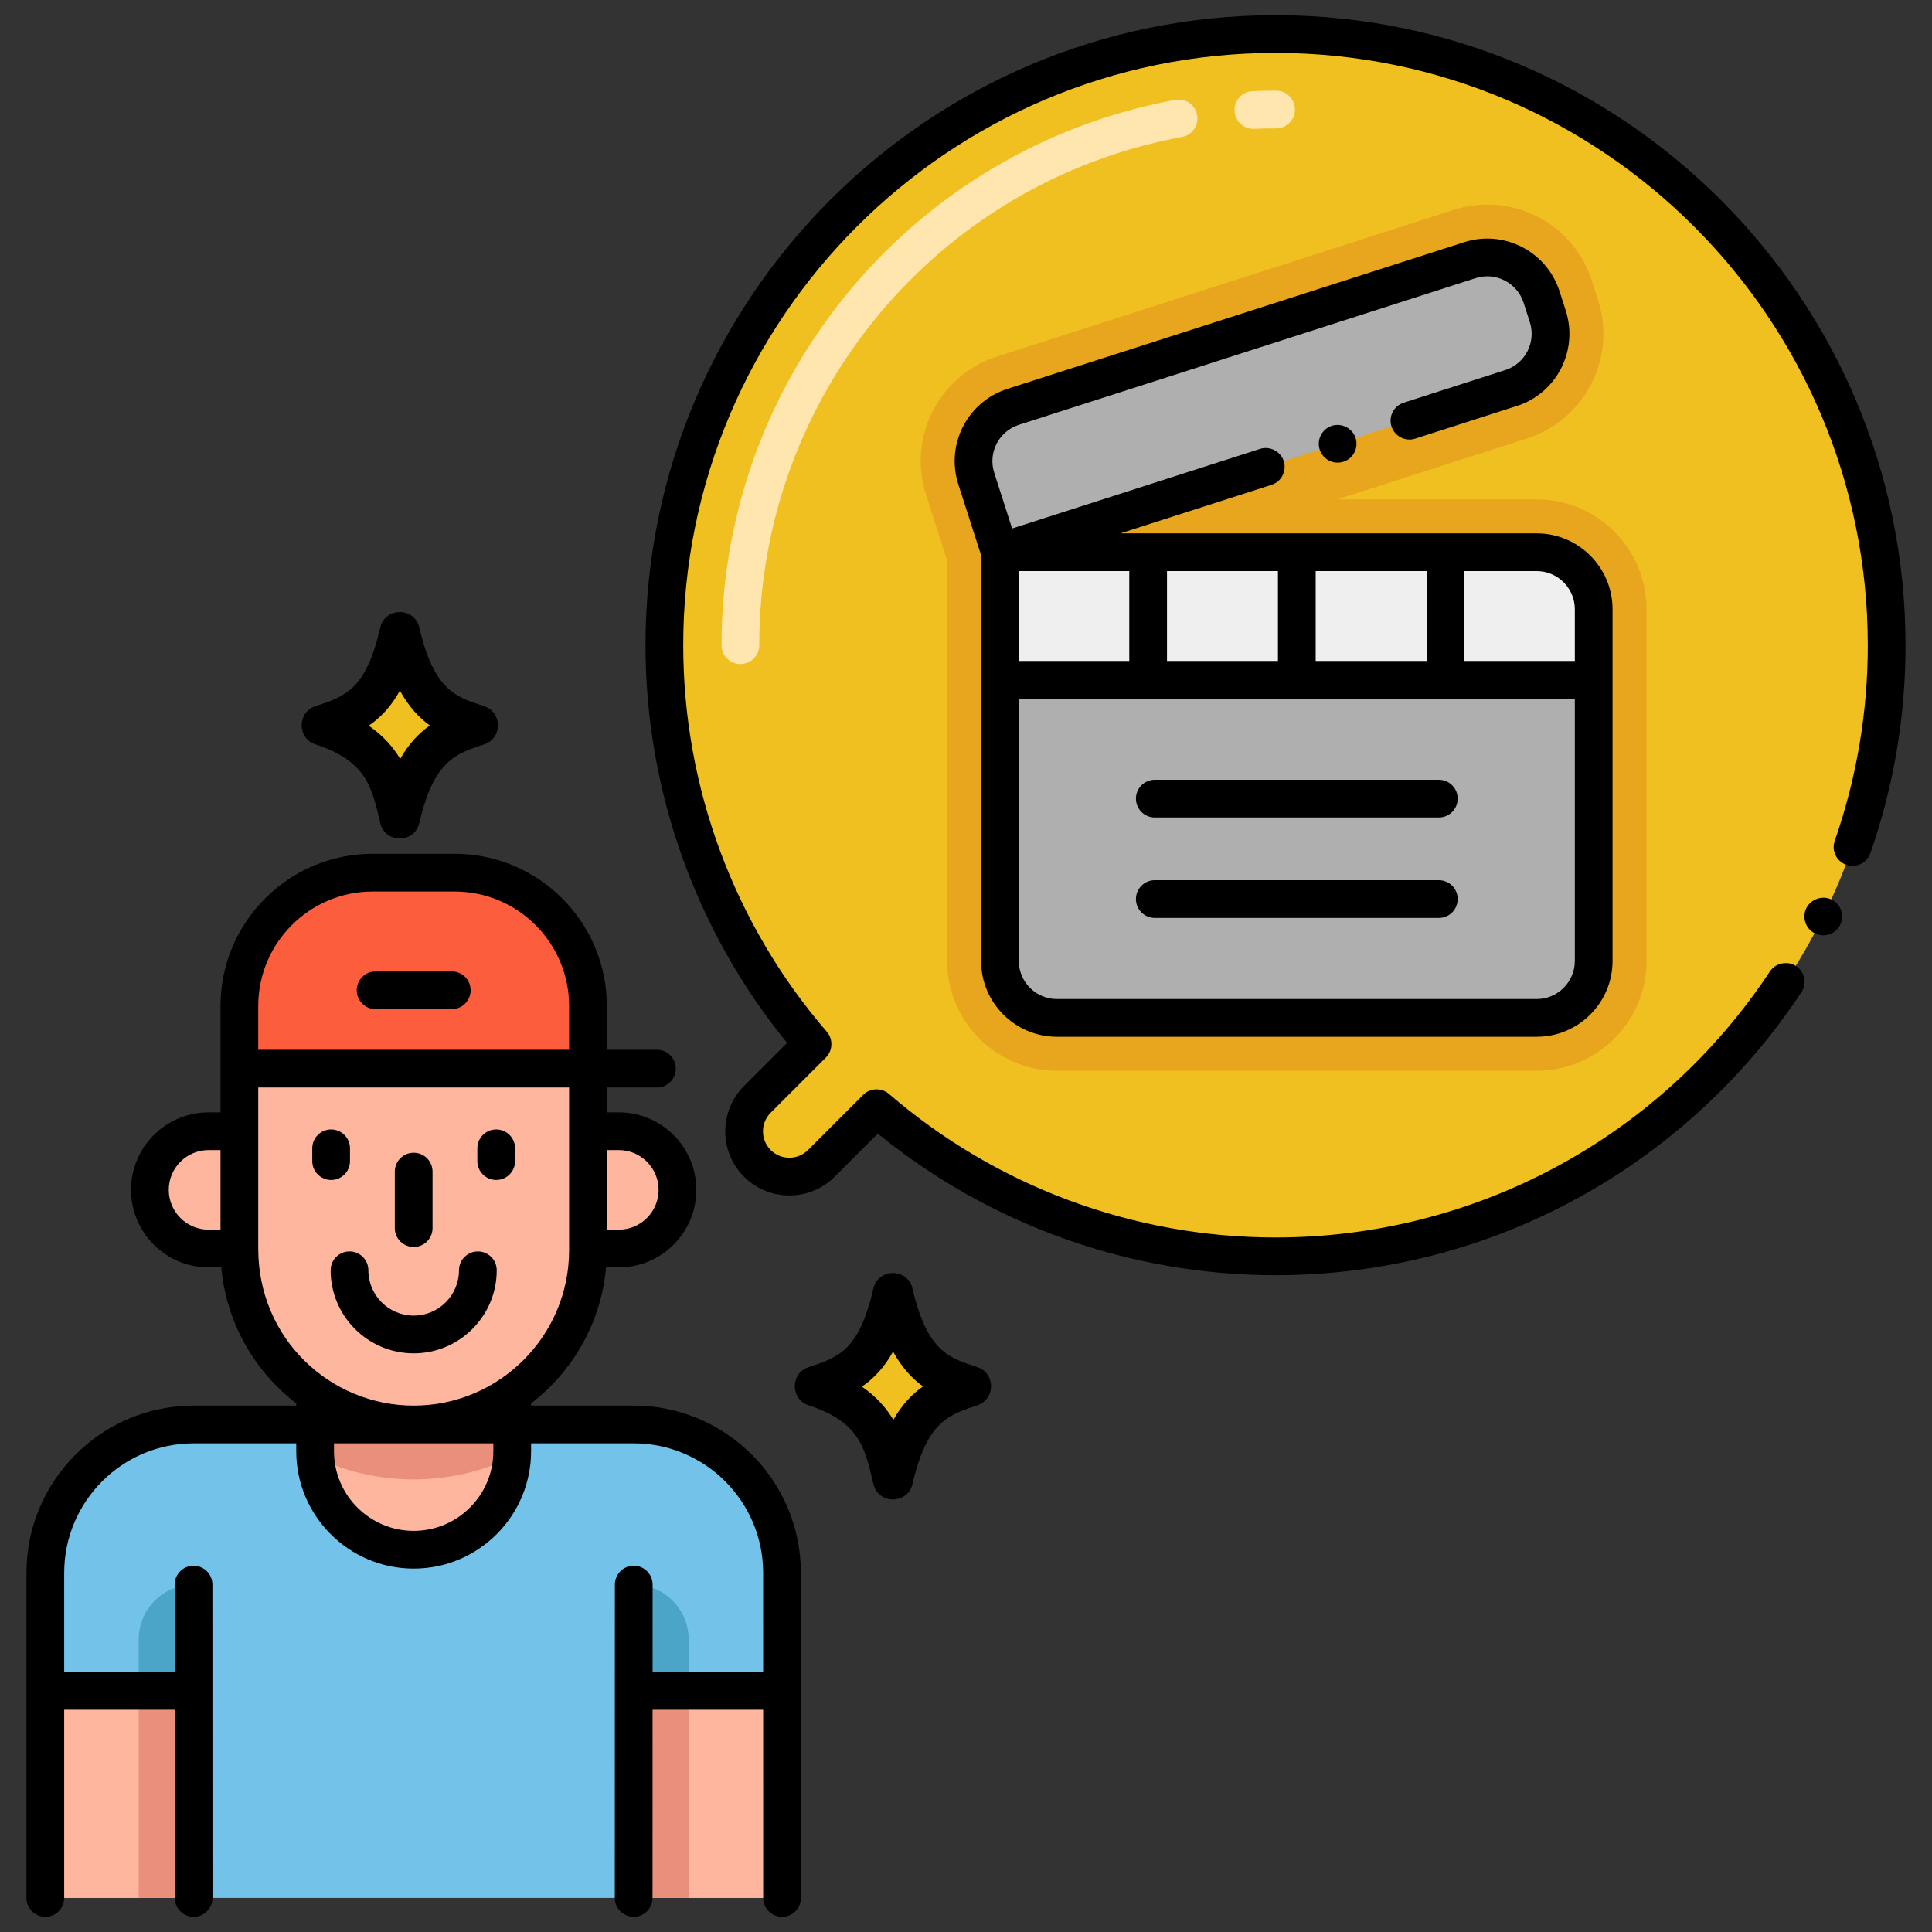 <?xml version="1.0" encoding="utf-8"?>
<!-- Generator: Adobe Illustrator 24.0.0, SVG Export Plug-In . SVG Version: 6.00 Build 0)  -->
<svg version="1.1" xmlns="http://www.w3.org/2000/svg" xmlns:xlink="http://www.w3.org/1999/xlink" x="0px" y="0px"
	 viewBox="0 0 256 256" enable-background="new 0 0 256 256" xml:space="preserve">
<rect x="0" y="0" width="256" height="256" fill="#333333" stroke="none"/>
<g id="Caption">
</g>
<g id="Icons">
	<g>
		<circle fill="#F0C020" cx="169.008" cy="85.494" r="80.979"/>
		<path fill="#72C2E9" d="M103.622,208.412l0.005,43.076l-97.621,0v-43.076c0-10.86,8.792-19.662,19.652-19.662h58.312
			C94.83,188.75,103.622,197.552,103.622,208.412z"/>
		<rect x="83.971" y="224.049" fill="#FFB69F" width="19.655" height="27.44"/>
		<polygon fill="#EA8F7C" points="83.965,251.489 91.239,251.489 91.239,224.054 83.975,224.054 		"/>
		<rect x="5.996" y="224.049" fill="#FFB69F" width="19.655" height="27.44"/>
		<rect x="18.378" y="224.054" fill="#EA8F7C" width="7.275" height="27.435"/>
		<path fill="#4BA5C8" d="M25.658,224.054h-7.275l-0.001-6.814c-0.005-4.016,3.25-7.275,7.266-7.275h0L25.658,224.054z"/>
		<path fill="#4BA5C8" d="M83.972,224.054h7.267l0.009-6.814c0.005-4.016-3.25-7.275-7.266-7.275h0L83.972,224.054z"/>
		<path fill="#FFB69F" d="M54.815,205.349L54.815,205.349c-7.21,0-13.055-5.845-13.055-13.055v-20.849h26.11v20.849
			C67.87,199.504,62.025,205.349,54.815,205.349z"/>
		<path fill="#FFB69F" d="M67.871,171.451c0,0.641,0.02,20.988-0.031,21.627c-0.395,6.849-6.09,12.273-13.022,12.273
			c-6.921,0-12.616-5.404-13.022-12.263c-0.051-0.663-0.031,0.608-0.031-21.637H67.871z"/>
		<path fill="#EA8F7C" d="M67.871,171.451c0,0.641,0.02,20.988-0.031,21.627c-3.949,1.891-8.366,2.951-13.022,2.951
			s-9.073-1.05-13.022-2.941c-0.051-0.663-0.031,0.608-0.031-21.637H67.871z"/>
		<path fill="#FFB69F" d="M54.815,188.75L54.815,188.75c-12.756,0-23.096-10.34-23.096-23.096v-24.056h46.192v24.056
			C77.911,178.41,67.57,188.75,54.815,188.75z"/>
		<path fill="#FFB69F" d="M81.996,165.434h-4.086v-15.544h4.086c4.292,0,7.772,3.48,7.772,7.772v0
			C89.768,161.955,86.289,165.434,81.996,165.434z"/>
		<path fill="#FFB69F" d="M27.633,165.434h4.086v-15.544h-4.086c-4.292,0-7.772,3.48-7.772,7.772v0
			C19.861,161.955,23.341,165.434,27.633,165.434z"/>
		<path fill="#FC5D3D" d="M31.718,133.299v8.299h46.192v-8.299c0-9.757-7.91-17.667-17.667-17.667H49.386
			C39.628,115.632,31.718,123.542,31.718,133.299z"/>
		<path fill="#E8A61E" d="M203.62,66.172h-26.431l25.166-8.082c7.64-2.454,11.858-10.666,9.405-18.305l-0.825-2.571
			c-2.492-7.757-10.727-11.841-18.306-9.405l-60.524,19.437c-7.657,2.459-11.866,10.647-9.406,18.306l2.8,8.718v53.056
			c0,8.023,6.528,14.552,14.553,14.552h63.569c8.024,0,14.553-6.528,14.553-14.552V80.725
			C218.172,72.7,211.644,66.172,203.62,66.172z"/>
		<path fill="#AFAFAF" d="M132.498,73.173v54.153c0,4.171,3.381,7.552,7.552,7.552h63.569c4.171,0,7.552-3.381,7.552-7.552v-46.6
			c0-4.171-3.381-7.552-7.552-7.552H132.498z"/>
		<path fill="#EFEFEF" d="M132.498,73.173v16.905h78.674v-9.352c0-4.171-3.381-7.552-7.552-7.552H132.498z"/>
		<path fill="#AFAFAF" d="M132.498,73.173l-3.135-9.761c-1.275-3.971,0.91-8.225,4.881-9.5l60.524-19.438
			c3.971-1.275,8.225,0.91,9.5,4.881l0.826,2.57c1.275,3.971-0.91,8.225-4.881,9.5L132.498,73.173z"/>
		<path d="M64.157,93.575c-3.729-1.228-6.641-2.022-8.591-10.421c-0.635-2.737-4.548-2.73-5.181,0
			c-1.907,8.213-4.566,9.092-8.591,10.422c-2.424,0.801-2.43,4.248,0,5.051c6.686,2.209,7.444,5.476,8.591,10.421
			c0.637,2.743,4.545,2.742,5.182,0c1.905-8.212,4.709-9.139,8.591-10.421C66.581,97.825,66.587,94.377,64.157,93.575z"/>
		<path fill="#F0C020" d="M56.96,96.129c-1.47,1.03-2.79,2.42-3.93,4.43c-0.94-1.58-2.25-3.08-4.17-4.4
			c1.55-1.06,2.94-2.5,4.13-4.64C54.19,93.679,55.55,95.119,56.96,96.129z"/>
		<path d="M129.502,181.155c-3.729-1.228-6.641-2.022-8.591-10.421c-0.635-2.737-4.548-2.73-5.181,0
			c-1.907,8.213-4.566,9.092-8.591,10.422c-2.424,0.801-2.43,4.248,0,5.051c6.686,2.209,7.444,5.476,8.591,10.421
			c0.637,2.743,4.545,2.742,5.182,0c1.905-8.212,4.709-9.139,8.591-10.421C131.926,185.405,131.932,181.957,129.502,181.155z"/>
		<path fill="#F0C020" d="M122.305,183.709c-1.47,1.03-2.79,2.42-3.93,4.43c-0.94-1.58-2.25-3.08-4.17-4.4
			c1.55-1.06,2.94-2.5,4.13-4.64C119.535,181.259,120.895,182.699,122.305,183.709z"/>
		<path fill="#F0C020" d="M117.198,128.818l-16.848,16.848c-2.343,2.343-2.343,6.142,0,8.485h0c2.343,2.343,6.142,2.343,8.485,0
			l16.848-16.848L117.198,128.818z"/>
		<path fill="#FFE5AE" d="M98.106,87.994L98.106,87.994c-1.381,0-2.5-1.119-2.5-2.5c0.001-35.438,25.277-65.827,60.103-72.259
			c1.36-0.253,2.662,0.646,2.912,2.004c0.251,1.357-0.646,2.662-2.004,2.912c-32.454,5.994-56.01,34.315-56.011,67.343
			C100.606,86.875,99.487,87.994,98.106,87.994z M166.085,17.077c-1.332,0-2.439-1.051-2.496-2.395
			c-0.058-1.38,1.013-2.545,2.393-2.604c1.03-0.043,2.064-0.064,3.104-0.064c1.381,0,2.5,1.119,2.5,2.5s-1.119,2.5-2.5,2.5
			C167.162,17.015,166.362,17.077,166.085,17.077z"/>
		<path d="M6.006,253.989c1.381,0,2.5-1.119,2.5-2.5v-24.94h14.645l0.006,24.941c0,1.38,1.119,2.499,2.5,2.499c0,0,0,0,0.001,0
			c1.381,0,2.499-1.12,2.499-2.501c-0.004-14.946-0.007-26.599-0.011-41.523c0-1.38-1.119-2.499-2.5-2.499c0,0,0,0-0.001,0
			c-1.381,0-2.499,1.12-2.499,2.501l0.003,11.582H8.506v-13.137c0-9.463,7.694-17.162,17.151-17.162h13.598v1.044
			c0,8.576,6.981,15.553,15.563,15.553c8.576,0,15.553-6.977,15.553-15.553v-1.044h13.598c9.458,0,17.152,7.699,17.152,17.162
			l0.001,13.137H86.472l0.003-11.582c0-1.381-1.118-2.501-2.499-2.501c-0.001,0-0.001,0-0.001,0c-1.38,0-2.5,1.119-2.5,2.499
			c-0.004,14.927-0.007,26.581-0.011,41.523c0,1.381,1.118,2.501,2.499,2.501c0.001,0,0.001,0,0.001,0c1.381,0,2.5-1.119,2.5-2.499
			l0.006-24.941h14.653l0.003,24.94c0,1.381,1.119,2.5,2.5,2.5s2.5-1.119,2.5-2.5c-0.002-14.315-0.004-35.036-0.005-43.077
			c0-12.221-9.938-22.162-22.152-22.162H70.372v-0.29c5.53-4.247,9.281-10.696,9.932-18.025h1.693
			c5.664,0,10.271-4.608,10.271-10.272s-4.607-10.271-10.271-10.271h-1.586v-3.292h6.637c1.381,0,2.5-1.119,2.5-2.5
			s-1.119-2.5-2.5-2.5h-6.637v-5.8c0-11.12-9.047-20.167-20.167-20.167H49.385c-11.12,0-20.167,9.047-20.167,20.167v8.3v5.792
			h-1.585c-5.664,0-10.272,4.607-10.272,10.271s4.608,10.272,10.272,10.272h1.692c0.651,7.329,4.401,13.777,9.93,18.024v0.292
			H25.658c-12.214,0-22.151,9.941-22.151,22.162c0,7.989,0,28.886,0,43.077C3.506,252.87,4.625,253.989,6.006,253.989z
			 M80.411,152.391h1.586c2.906,0,5.271,2.365,5.271,5.271c0,2.907-2.365,5.272-5.271,5.272h-1.586V152.391z M29.218,162.935h-1.585
			c-2.907,0-5.272-2.365-5.272-5.272c0-2.906,2.365-5.271,5.272-5.271h1.585V162.935z M65.372,192.294
			c0,5.818-4.734,10.553-10.553,10.553c-5.825,0-10.563-4.734-10.563-10.553v-1.044c7.989,0,13.361,0,21.116,0V192.294z
			 M34.218,133.299c0-8.363,6.804-15.167,15.167-15.167h10.858c8.363,0,15.167,6.804,15.167,15.167v5.8H34.218V133.299z
			 M34.218,165.435c0-5.017,0-16.324,0-21.336h41.192c0,7.572,0,14.163,0,21.556c0,11.356-9.239,20.596-20.596,20.596
			C43.838,186.25,34.218,177.478,34.218,165.435z"/>
		<path d="M54.815,165.23c1.381,0,2.5-1.119,2.5-2.5v-7.486c0-1.381-1.119-2.5-2.5-2.5s-2.5,1.119-2.5,2.5v7.486
			C52.315,164.111,53.434,165.23,54.815,165.23z"/>
		<path d="M43.811,168.321c0,6.067,4.937,11.004,11.004,11.004s11.004-4.937,11.004-11.004c0-1.381-1.119-2.5-2.5-2.5
			s-2.5,1.119-2.5,2.5c0,3.311-2.693,6.004-6.004,6.004s-6.004-2.693-6.004-6.004c0-1.381-1.119-2.5-2.5-2.5
			S43.811,166.94,43.811,168.321z"/>
		<path d="M43.877,156.354c1.381,0,2.5-1.119,2.5-2.5v-1.698c0-1.381-1.119-2.5-2.5-2.5s-2.5,1.119-2.5,2.5v1.698
			C41.377,155.234,42.497,156.354,43.877,156.354z"/>
		<path d="M65.751,156.354c1.381,0,2.5-1.119,2.5-2.5v-1.698c0-1.381-1.119-2.5-2.5-2.5s-2.5,1.119-2.5,2.5v1.698
			C63.251,155.234,64.371,156.354,65.751,156.354z"/>
		<path d="M140.05,137.378h63.569c5.543,0,10.052-4.51,10.052-10.053V80.725c0-5.543-4.509-10.052-10.052-10.052h-55.164
			l20.038-6.433c1.31-0.421,2.03-1.83,1.609-3.15c-0.409-1.28-1.84-2.03-3.14-1.61l-32.851,10.547l-2.37-7.38
			c-0.853-2.658,0.607-5.501,3.267-6.355l60.524-19.438c2.647-0.848,5.503,0.612,6.355,3.266l0.825,2.57
			c0.84,2.62-0.567,5.469-3.242,6.345c-0.01,0.003-0.019,0.003-0.029,0.006l-13.44,4.319c-1.32,0.421-2.04,1.83-1.62,3.15
			c0.436,1.323,1.838,2.031,3.15,1.61l13.386-4.303c0.019-0.006,0.038-0.006,0.057-0.012c5.289-1.697,8.197-7.354,6.497-12.645
			l-0.825-2.57c-1.694-5.276-7.361-8.191-12.645-6.496L133.48,51.531c-5.288,1.697-8.197,7.354-6.497,12.645l3.015,9.388v53.762
			C129.998,132.868,134.507,137.378,140.05,137.378z M194.036,75.673h9.584c2.785,0,5.052,2.267,5.052,5.052v6.853h-14.636V75.673z
			 M174.334,75.673h14.701v11.904h-14.701V75.673z M154.634,75.673h14.7v11.904h-14.7V75.673z M134.998,75.673h14.637v11.904
			h-14.637V75.673z M134.998,92.577h73.674v34.748c0,2.786-2.267,5.053-5.052,5.053H140.05c-2.786,0-5.053-2.267-5.053-5.053V92.577
			z"/>
		<path d="M176.484,56.42c-1.311,0.42-2.04,1.83-1.62,3.149c0.422,1.317,1.836,2.031,3.149,1.61c1.311-0.42,2.03-1.83,1.61-3.149
			C179.213,56.75,177.774,56.01,176.484,56.42z"/>
		<path d="M153.018,108.322h37.634c1.381,0,2.5-1.119,2.5-2.5s-1.119-2.5-2.5-2.5h-37.634c-1.381,0-2.5,1.119-2.5,2.5
			S151.637,108.322,153.018,108.322z"/>
		<path d="M153.018,121.633h37.634c1.381,0,2.5-1.119,2.5-2.5s-1.119-2.5-2.5-2.5h-37.634c-1.381,0-2.5,1.119-2.5,2.5
			S151.637,121.633,153.018,121.633z"/>
		<path d="M252.491,85.464c-0.015-46.019-37.458-83.453-83.479-83.453c-46.031,0-83.48,37.449-83.48,83.48
			c0,19.247,6.658,37.86,18.766,52.699l-5.713,5.713c-3.313,3.313-3.313,8.703,0,12.016c3.312,3.312,8.702,3.313,12.015,0
			l5.714-5.714c14.838,12.108,33.452,18.766,52.699,18.766c0.004,0,0.007-0.001,0.011-0.001c29.18-0.003,54.811-14.992,69.67-37.5
			c0.765-1.14,0.451-2.685-0.7-3.46c-1.12-0.74-2.74-0.41-3.47,0.71c-14.601,22.07-39.091,35.25-65.511,35.25
			c-0.003,0-0.005,0.001-0.008,0.001c-18.826-0.002-37.015-6.76-51.219-19.031c-0.927-0.801-2.451-0.83-3.402,0.124l-7.32,7.32
			c-1.362,1.362-3.58,1.364-4.944,0c-1.363-1.363-1.363-3.582,0-4.945l7.319-7.319c0.921-0.919,0.961-2.432,0.124-3.402
			c-12.272-14.206-19.031-32.398-19.031-51.226c0-43.274,35.206-78.48,78.48-78.48c43.273,0,78.479,35.206,78.479,78.48
			c0,0.005,0.001,0.01,0.002,0.016c-0.002,8.884-1.482,17.598-4.38,25.903c-0.46,1.3,0.229,2.729,1.529,3.18
			c1.236,0.455,2.723-0.194,3.19-1.53c3.09-8.85,4.66-18.12,4.66-27.569C252.494,85.481,252.491,85.473,252.491,85.464z"/>
		<path d="M243.833,122.56c0,0,0,0,0-0.01c0.61-1.23,0.11-2.74-1.13-3.35c-1.21-0.601-2.75-0.07-3.351,1.13
			c-0.609,1.229-0.109,2.739,1.131,3.35C241.755,124.297,243.222,123.771,243.833,122.56z"/>
		<path d="M59.859,128.715H49.77c-1.381,0-2.5,1.119-2.5,2.5s1.119,2.5,2.5,2.5h10.089c1.381,0,2.5-1.119,2.5-2.5
			S61.24,128.715,59.859,128.715z"/>
	</g>
</g>
</svg>
